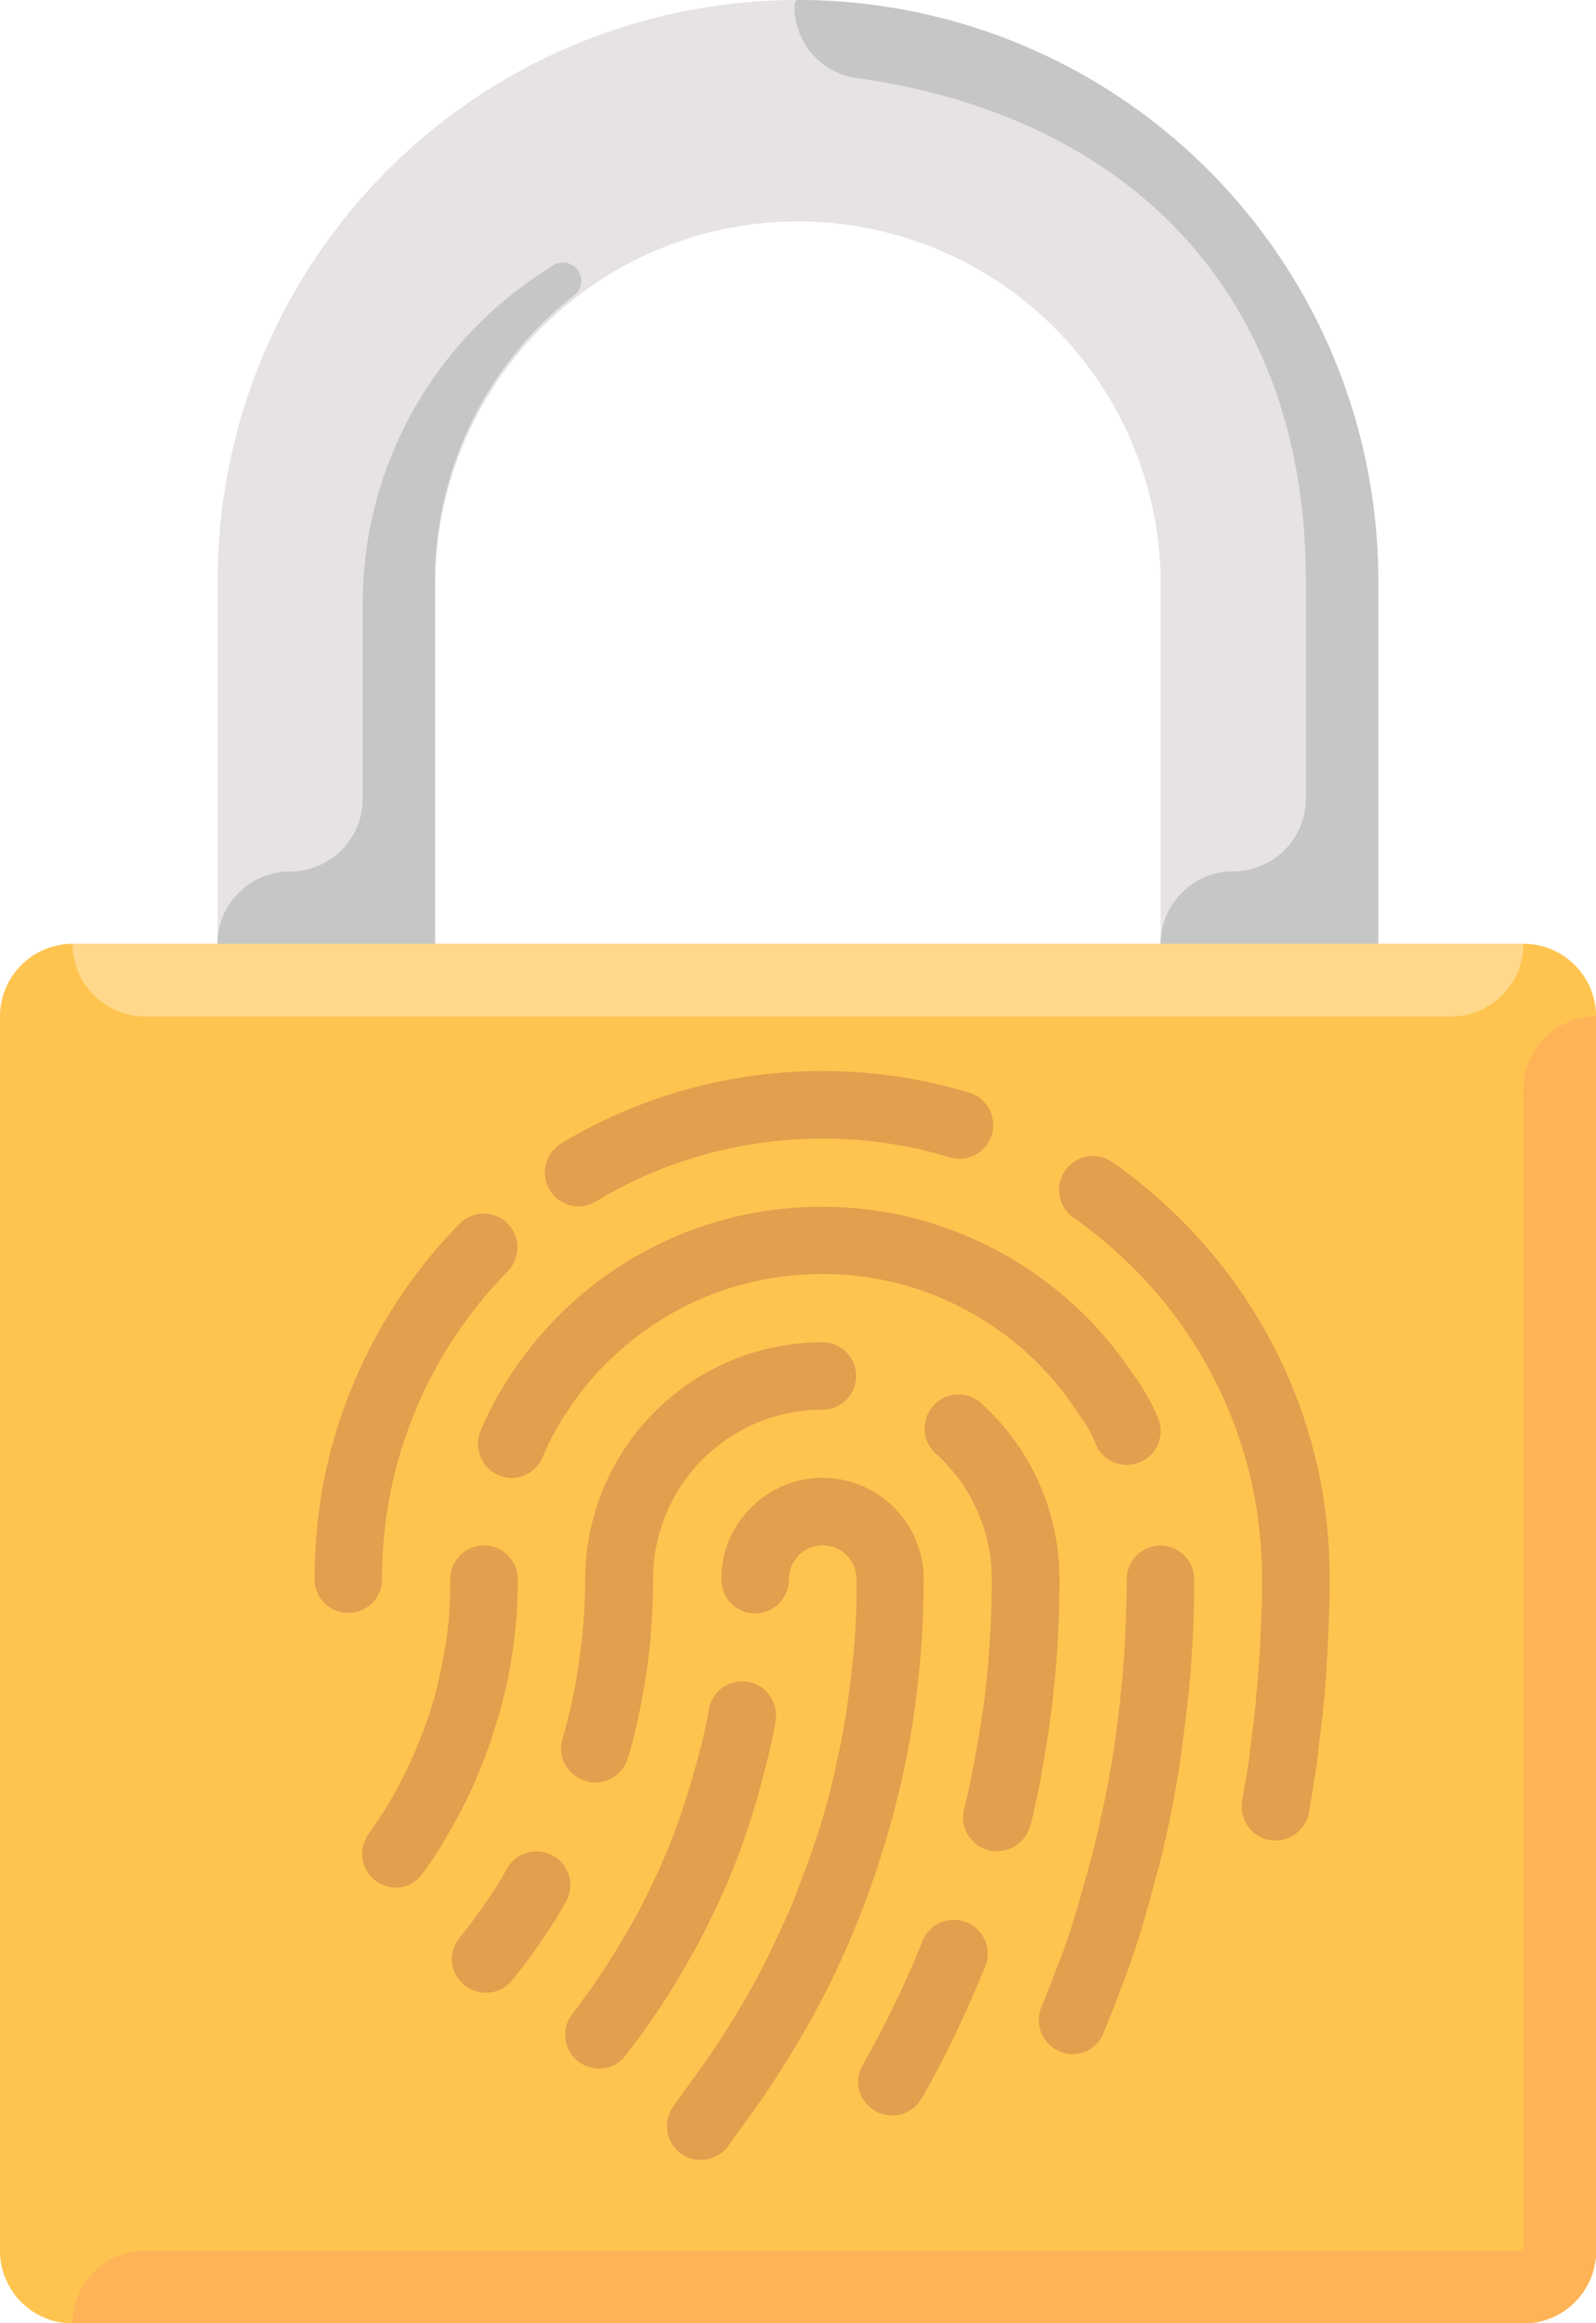 <svg xmlns="http://www.w3.org/2000/svg" viewBox="0 0 43.928 63.895">
    <defs>
        <style>
            .cls-1{fill:#ffc44f}.cls-2{fill:#ffb357}.cls-3{fill:#e6e3e2}.cls-4{fill:#c6c6c6}.cls-5{fill:#ffd88b}.cls-6{fill:#e29f4e}
        </style>
    </defs>
    <g id="lock-print-icon" transform="translate(11735 619.895)">
        <path id="Path_12302" d="M2 208h39.931a2 2 0 0 1 2 2v33.944a2 2 0 0 1-2 2H2a2 2 0 0 1-2-2V210a2 2 0 0 1 2-2z" class="cls-1" data-name="Path 12302" transform="translate(-11735 -801.938)"/>
        <path id="Path_12304" d="M55.934 226v31.947H18a2 2 0 0 0-2 2h39.934a2 2 0 0 0 2-2V224a2 2 0 0 0-2 2z" class="cls-2" data-name="Path 12304" transform="translate(-11749.003 -815.94)"/>
        <path id="Path_12306" d="M63.974 0A15.972 15.972 0 0 0 48 15.974v9.984h5.99v-9.984a9.984 9.984 0 0 1 19.967 0v9.984h5.99v-9.984A15.972 15.972 0 0 0 63.974 0z" class="cls-3" data-name="Path 12306" transform="translate(-11777.01 -619.895)"/>
        <g id="Group_3202" data-name="Group 3202" transform="translate(-11729.01 -619.895)">
            <path id="Path_12307" d="M57.122 58.007a10.864 10.864 0 0 0-5.129 9.36V72.6a2 2 0 0 1-2 2 2 2 0 0 0-2 2h5.99v-9.995a9.948 9.948 0 0 1 3.794-7.825.505.505 0 0 0-.549-.849z" class="cls-4" data-name="Path 12307" transform="translate(-48 -50.631)"/>
            <path id="Path_12308" d="M175.3 0c-.075 0-.1.087-.1.225a1.993 1.993 0 0 0 1.8 1.934c7.4 1.061 12.28 5.928 12.28 13.815v5.99a2 2 0 0 1-2 2 2 2 0 0 0-2 2h5.99v-9.99A15.972 15.972 0 0 0 175.3 0z" class="cls-4" data-name="Path 12308" transform="translate(-159.326)"/>
        </g>
        <path id="Path_12307-2" d="M16 208h39.934a2 2 0 0 1-2 2H18a2 2 0 0 1-2-2z" class="cls-5" data-name="Path 12307" transform="translate(-11749.003 -801.938)"/>
        <g id="Group_3206" data-name="Group 3206" transform="translate(-11726.341 -590.439)">
            <path id="Path_12278" d="M107.344 408.941a.933.933 0 0 1-.844-.527.9.9 0 0 1 .116-.981c.274-.338.527-.686.77-1.044a8.109 8.109 0 0 0 .538-.865.929.929 0 0 1 1.266-.348.914.914 0 0 1 .359 1.255 10.69 10.69 0 0 1-.58.939c-.306.464-.6.854-.9 1.224a.915.915 0 0 1-.725.347z" class="cls-6" data-name="Path 12278" transform="translate(-102.628 -383.592)"/>
            <path id="Path_12279" d="M135.837 284.41a.767.767 0 0 1-.264-.042 1.013 1.013 0 0 1-.559-.443.873.873 0 0 1-.074-.707l.095-.359c.116-.432.211-.865.285-1.308s.137-.9.179-1.35.063-.918.063-1.382a6.618 6.618 0 0 1 .517-2.532 6.529 6.529 0 0 1 4.694-3.85 6.907 6.907 0 0 1 1.319-.137.928.928 0 1 1 0 1.857A4.655 4.655 0 0 0 137.8 277a4.964 4.964 0 0 0-.274.876 4.647 4.647 0 0 0-.095.939q0 .775-.063 1.551c-.042.506-.116 1.023-.2 1.508s-.19.981-.316 1.466l-.116.4a.94.94 0 0 1-.899.67z" class="cls-6" data-name="Path 12279" transform="translate(-128.115 -264.842)"/>
            <path id="Path_12280" d="M231.7 298.465a1.572 1.572 0 0 1-.221-.021.937.937 0 0 1-.686-1.129q.127-.506.222-1.013c.116-.57.211-1.15.3-1.741s.137-1.181.179-1.772.063-1.2.063-1.8a4.647 4.647 0 0 0-.095-.939 4.829 4.829 0 0 0-.7-1.667 5.039 5.039 0 0 0-.57-.686 2.942 2.942 0 0 0-.179-.169.933.933 0 0 1 1.255-1.382c.084.074.158.148.243.232a6.515 6.515 0 0 1 1.909 4.61c0 .644-.021 1.3-.063 1.93s-.105 1.276-.19 1.9-.19 1.245-.306 1.867c-.074.359-.148.717-.243 1.076a.95.95 0 0 1-.918.704z" class="cls-6" data-name="Path 12280" transform="translate(-212.918 -277.008)"/>
            <path id="Path_12281" d="M213.339 428.24a.943.943 0 0 1-.812-.464.914.914 0 0 1 0-.928c.285-.5.549-1 .8-1.508s.485-1.023.707-1.561l.148-.359a.931.931 0 0 1 1.73.686l-.158.38c-.232.57-.485 1.118-.749 1.667s-.549 1.087-.854 1.614a.931.931 0 0 1-.812.473z" class="cls-6" data-name="Path 12281" transform="translate(-197.441 -399.515)"/>
            <path id="Path_12282" d="M163.471 326.434a.932.932 0 0 1-.823-.506.946.946 0 0 1 .074-.97l.939-1.308c.316-.454.622-.939.918-1.435s.57-1 .812-1.509.5-1.044.707-1.582.411-1.087.591-1.635.338-1.129.464-1.688.253-1.16.338-1.741.158-1.192.211-1.783.063-1.2.063-1.814a1.161 1.161 0 0 0-.021-.19.791.791 0 0 0-.053-.169.917.917 0 0 0-.2-.3.727.727 0 0 0-.137-.116 1.151 1.151 0 0 0-.158-.084 1.034 1.034 0 0 0-.169-.053.926.926 0 0 0-.854.253 1.125 1.125 0 0 0-.2.3.892.892 0 0 0-.053.179 1.161 1.161 0 0 0-.021.19.928.928 0 0 1-1.857 0 3.241 3.241 0 0 1 .053-.559 2.771 2.771 0 0 1 .76-1.414 2.766 2.766 0 0 1 2.532-.77 2.9 2.9 0 0 1 1 .422 2.81 2.81 0 0 1 .749.749 2.054 2.054 0 0 1 .253.475 3.072 3.072 0 0 1 .169.527 2.511 2.511 0 0 1 .053.559c0 .654-.021 1.319-.074 1.973s-.127 1.3-.222 1.931-.222 1.266-.369 1.878-.316 1.224-.506 1.825-.4 1.192-.633 1.772-.485 1.15-.76 1.709-.57 1.1-.886 1.635-.654 1.055-.992 1.561l-.949 1.319a.96.96 0 0 1-.749.369z" class="cls-6" data-name="Path 12282" transform="translate(-152.848 -296.485)"/>
            <path id="Path_12283" d="M136.922 371.4a.926.926 0 0 1-.833-.517.943.943 0 0 1 .095-.981c.316-.411.622-.833.907-1.276s.559-.9.812-1.35.485-.939.7-1.414.411-.981.58-1.477.327-1.023.464-1.54c.116-.432.222-.876.3-1.319a.926.926 0 0 1 1.509-.559.951.951 0 0 1 .327.876c-.105.6-.19.918-.327 1.466-.148.57-.316 1.129-.506 1.688s-.4 1.087-.644 1.625-.485 1.044-.77 1.551-.57 1-.886 1.477-.654.949-1 1.392a.889.889 0 0 1-.728.358z" class="cls-6" data-name="Path 12283" transform="translate(-129.094 -343.966)"/>
            <path id="Path_12284" d="M83.942 334.71a.931.931 0 0 1-.749-1.477q.269-.38.506-.76a11.809 11.809 0 0 0 .823-1.633c.116-.284.222-.57.327-.865a8.692 8.692 0 0 0 .253-.9c.074-.306.137-.612.19-.928s.095-.633.116-.949.032-.643.032-.971a.928.928 0 0 1 1.857 0c0 .38-.011.749-.042 1.118s-.074.738-.137 1.1a9.1 9.1 0 0 1-.222 1.065c-.084.348-.19.7-.3 1.034s-.232.675-.369 1-.285.654-.443.96-.338.622-.517.928-.369.591-.58.876a.889.889 0 0 1-.745.402z" class="cls-6" data-name="Path 12284" transform="translate(-81.706 -312.251)"/>
            <path id="Path_12285" d="M114.18 244.414a.939.939 0 0 1-.781-.422.957.957 0 0 1-.084-.876 9.376 9.376 0 0 1 .907-1.656 10.2 10.2 0 0 1 6.424-4.3 10.442 10.442 0 0 1 4.125 0 10.288 10.288 0 0 1 6.435 4.3l.127.179a5.49 5.49 0 0 1 .633 1.139.929.929 0 0 1-1.709.728 3.216 3.216 0 0 0-.454-.812l-.127-.19a8.289 8.289 0 0 0-2.268-2.268 8.372 8.372 0 0 0-3-1.266 8.656 8.656 0 0 0-3.376 0 8.352 8.352 0 0 0-3 1.255 8.921 8.921 0 0 0-1.245 1.023 7.742 7.742 0 0 0-1.023 1.245 7.2 7.2 0 0 0-.738 1.34.939.939 0 0 1-.846.581z" class="cls-6" data-name="Path 12285" transform="translate(-108.747 -233.221)"/>
            <path id="Path_12286" d="M260.49 339.288a.841.841 0 0 1-.359-.074.936.936 0 0 1-.506-1.213c.19-.454.359-.907.538-1.371s.327-.928.464-1.4.274-.949.4-1.435.232-.97.338-1.466.19-.992.264-1.487.137-1 .19-1.519.095-1.023.116-1.54.042-1.034.042-1.551a.928.928 0 0 1 1.857 0c0 .549-.011 1.108-.042 1.646s-.063 1.087-.127 1.625-.127 1.076-.2 1.6-.169 1.055-.274 1.582-.222 1.044-.359 1.551-.274 1.023-.422 1.519-.317 1-.5 1.487-.369.981-.57 1.456a.9.9 0 0 1-.85.59z" class="cls-6" data-name="Path 12286" transform="translate(-239.624 -312.251)"/>
            <path id="Path_12287" d="M71.528 249.7a.923.923 0 0 1-.928-.928 14.821 14.821 0 0 1 .274-2.817 14.315 14.315 0 0 1 .823-2.627A13.994 13.994 0 0 1 74.588 239a.928.928 0 0 1 1.561.4.954.954 0 0 1-.232.907 12.054 12.054 0 0 0-3.217 6.024 11.86 11.86 0 0 0-.243 2.437.925.925 0 0 1-.929.932z" class="cls-6" data-name="Path 12287" transform="translate(-70.6 -234.798)"/>
            <path id="Path_12288" d="M131.589 205.324a.934.934 0 0 1-.485-1.73 13.868 13.868 0 0 1 4.378-1.709 14.068 14.068 0 0 1 5.633 0c.4.084.8.179 1.192.3a.93.93 0 1 1-.527 1.783c-.338-.105-.686-.19-1.034-.264a12.281 12.281 0 0 0-4.884 0 11.951 11.951 0 0 0-3.787 1.477.9.9 0 0 1-.486.143z" class="cls-6" data-name="Path 12288" transform="translate(-124.321 -201.6)"/>
            <path id="Path_12289" d="M270.769 242.629a.8.8 0 0 1-.158-.011.922.922 0 0 1-.6-.38.957.957 0 0 1-.158-.7l.127-.749c.043-.249.074-.5.105-.749l.095-.76c.032-.253.053-.506.074-.76l.063-.76c.021-.253.032-.506.042-.77l.032-.77c.011-.253.011-.517.011-.781a12.557 12.557 0 0 0-.243-2.437 12.069 12.069 0 0 0-3.3-6.118 12.826 12.826 0 0 0-1.646-1.382.932.932 0 0 1 1.065-1.53 14.043 14.043 0 0 1 4.895 6.034 13.777 13.777 0 0 1 1.087 5.443c0 .274 0 .549-.011.823l-.032.823c-.011.274-.032.538-.042.812s-.042.538-.063.8-.053.538-.084.8l-.095.791c-.032.264-.074.527-.116.791s-.084.527-.127.781a.94.94 0 0 1-.921.759z" class="cls-6" data-name="Path 12289" transform="translate(-244.323 -221.467)"/>
        </g>
    </g>
</svg>
